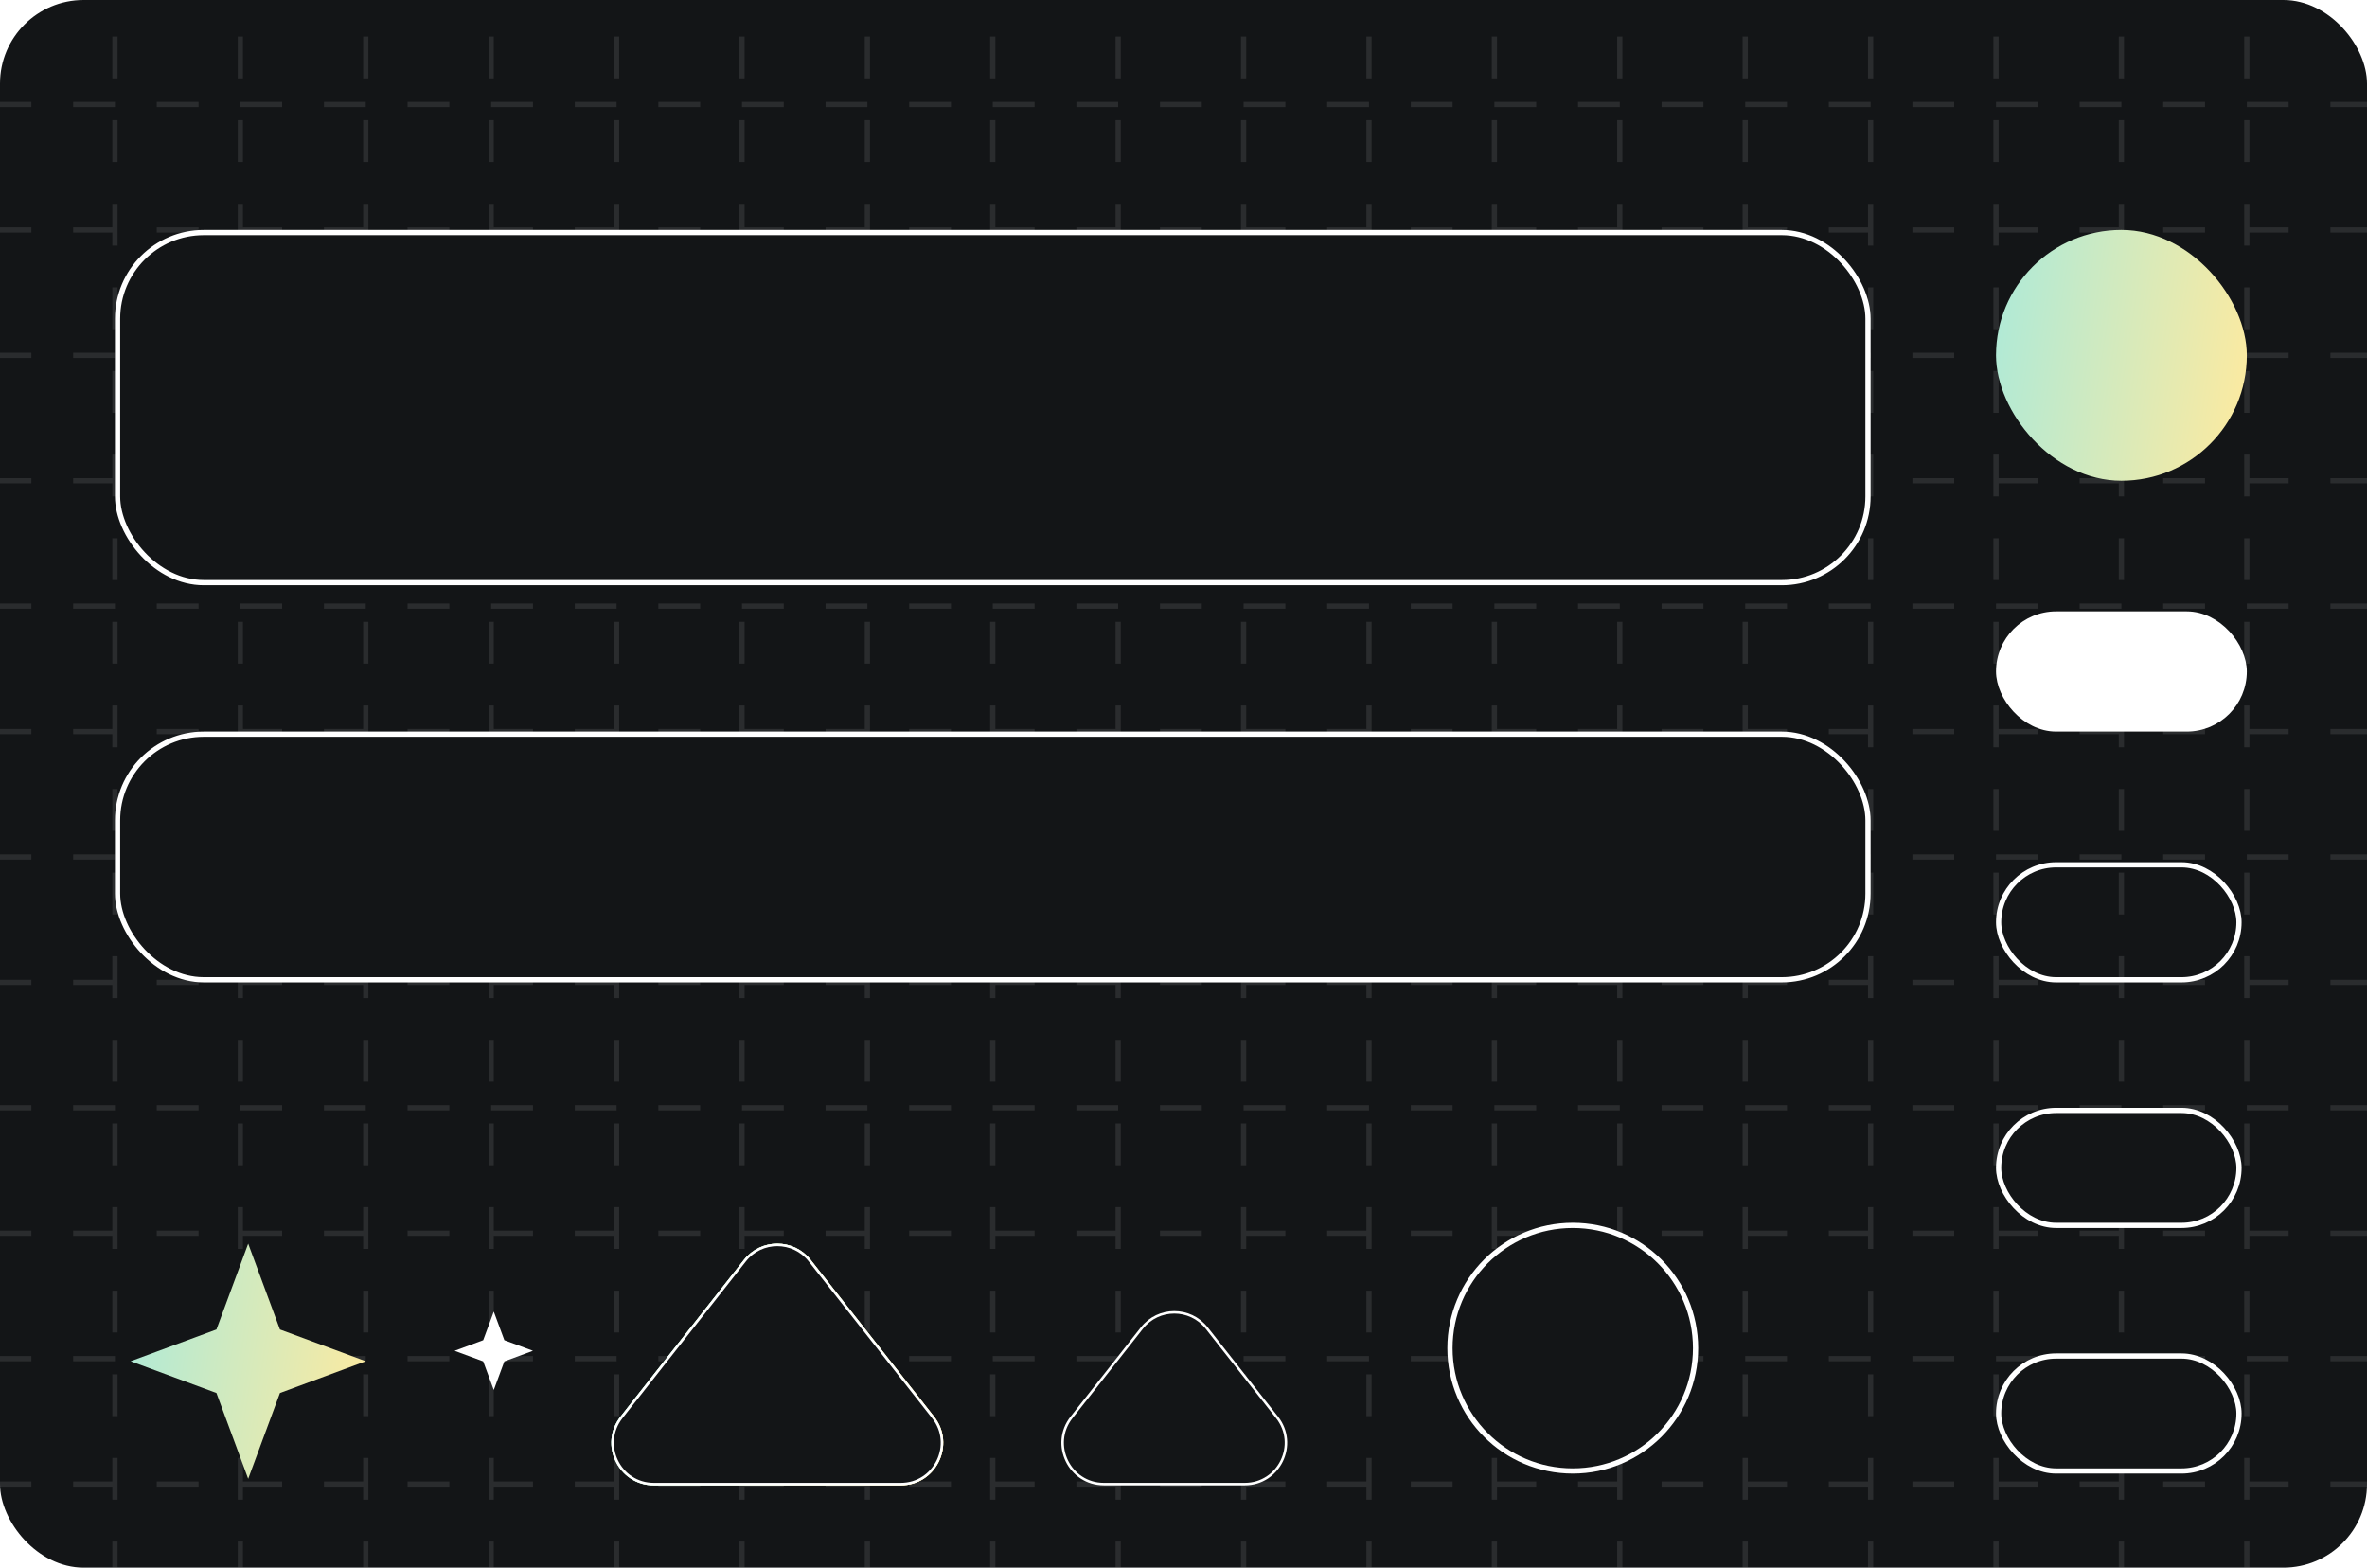 <svg width="453" height="300" viewBox="0 0 453 300" fill="none" xmlns="http://www.w3.org/2000/svg">
<g clip-path="url(#clip0_443_3639)">
<rect width="453" height="300" rx="16" fill="#131517"/>
<g opacity="0.1">
<path d="M22 -9V308.5" stroke="white" stroke-dasharray="8 8"/>
<path d="M46 -9V308.5" stroke="white" stroke-dasharray="8 8"/>
<path d="M70 -9V308.5" stroke="white" stroke-dasharray="8 8"/>
<path d="M94 -9V308.5" stroke="white" stroke-dasharray="8 8"/>
<path d="M118 -9V308.5" stroke="white" stroke-dasharray="8 8"/>
<path d="M142 -9V308.5" stroke="white" stroke-dasharray="8 8"/>
<path d="M166 -9V308.5" stroke="white" stroke-dasharray="8 8"/>
<path d="M190 -9V308.5" stroke="white" stroke-dasharray="8 8"/>
<path d="M214 -9V308.5" stroke="white" stroke-dasharray="8 8"/>
<path d="M238 -9V308.5" stroke="white" stroke-dasharray="8 8"/>
<path d="M262 -9V308.5" stroke="white" stroke-dasharray="8 8"/>
<path d="M286 -9V308.5" stroke="white" stroke-dasharray="8 8"/>
<path d="M310 -9V308.5" stroke="white" stroke-dasharray="8 8"/>
<path d="M334 -9V308.5" stroke="white" stroke-dasharray="8 8"/>
<path d="M358 -9V308.5" stroke="white" stroke-dasharray="8 8"/>
<path d="M382 -9V308.5" stroke="white" stroke-dasharray="8 8"/>
<path d="M406 -9V308.5" stroke="white" stroke-dasharray="8 8"/>
<path d="M430 -9V308.5" stroke="white" stroke-dasharray="8 8"/>
<path d="M-2 284H454" stroke="white" stroke-dasharray="8 8"/>
<path d="M-2 260H454" stroke="white" stroke-dasharray="8 8"/>
<path d="M-2 236L454 236" stroke="white" stroke-dasharray="8 8"/>
<path d="M-2 212L454 212" stroke="white" stroke-dasharray="8 8"/>
<path d="M-2 188L454 188" stroke="white" stroke-dasharray="8 8"/>
<path d="M-2 164L454 164" stroke="white" stroke-dasharray="8 8"/>
<path d="M-2 140L454 140" stroke="white" stroke-dasharray="8 8"/>
<path d="M-2 116L454 116" stroke="white" stroke-dasharray="8 8"/>
<path d="M-2 92L454 92" stroke="white" stroke-dasharray="8 8"/>
<path d="M-2 68L454 68" stroke="white" stroke-dasharray="8 8"/>
<path d="M-2 44L454 44" stroke="white" stroke-dasharray="8 8"/>
<path d="M-2 20L454 20" stroke="white" stroke-dasharray="8 8"/>
</g>
<rect x="22.5" y="140.5" width="335" height="47" rx="16.5" fill="#131517" stroke="white"/>
<rect x="382.5" y="259.5" width="46" height="22" rx="11" fill="#131517" stroke="white"/>
<rect x="382.5" y="117.5" width="47" height="22" rx="11" fill="white" stroke="white"/>
<rect x="382.5" y="165.5" width="46" height="22" rx="11" stroke="white"/>
<rect x="382.5" y="212.5" width="46" height="22" rx="11" fill="#131517" stroke="white"/>
<rect x="382" y="44" width="48" height="48" rx="24" fill="url(#paint0_linear_443_3639)"/>
<path d="M47.5 238L53.577 254.423L70 260.5L53.577 266.577L47.5 283L41.423 266.577L25 260.5L41.423 254.423L47.5 238Z" fill="url(#paint1_linear_443_3639)"/>
<g style="mix-blend-mode:hard-light" filter="url(#filter0_f_443_3639)">
<path d="M142.375 241.099C145.628 236.967 151.89 236.967 155.143 241.099L178.762 271.099C182.958 276.429 179.161 284.25 172.378 284.25H125.14C118.357 284.25 114.56 276.429 118.756 271.099L142.375 241.099Z" fill="url(#paint2_linear_443_3639)"/>
<path d="M142.563 241.247C145.72 237.236 151.798 237.236 154.955 241.247L178.574 271.247C182.647 276.42 178.962 284.011 172.378 284.011H125.14C118.556 284.011 114.871 276.42 118.944 271.247L142.563 241.247Z" stroke="url(#paint3_linear_443_3639)" stroke-width="0.478"/>
</g>
<path d="M142.563 241.247C145.72 237.236 151.798 237.236 154.955 241.247L178.574 271.247C182.647 276.42 178.962 284.011 172.378 284.011H125.14C118.556 284.011 114.871 276.42 118.944 271.247L142.563 241.247Z" fill="#131517" stroke="white" stroke-width="0.478"/>
<path d="M218.544 254.144C221.701 250.136 227.776 250.136 230.933 254.144L244.405 271.245C248.48 276.417 244.795 284.011 238.21 284.011H211.267C204.682 284.011 200.997 276.417 205.072 271.245L218.544 254.144Z" fill="#131517" stroke="white" stroke-width="0.478"/>
<circle cx="301" cy="258" r="23.5" fill="#131517" stroke="white"/>
<path d="M94.5 251L96.526 256.474L102 258.5L96.526 260.526L94.5 266L92.474 260.526L87 258.5L92.474 256.474L94.5 251Z" fill="white"/>
<rect x="22.5" y="44.5" width="335" height="67" rx="16.5" fill="#131517" stroke="white"/>
</g>
<defs>
<filter id="filter0_f_443_3639" x="112.555" y="233.555" width="72.407" height="55.14" filterUnits="userSpaceOnUse" color-interpolation-filters="sRGB">
<feFlood flood-opacity="0" result="BackgroundImageFix"/>
<feBlend mode="normal" in="SourceGraphic" in2="BackgroundImageFix" result="shape"/>
<feGaussianBlur stdDeviation="2.222" result="effect1_foregroundBlur_443_3639"/>
</filter>
<linearGradient id="paint0_linear_443_3639" x1="380.993" y1="44" x2="436.167" y2="52.647" gradientUnits="userSpaceOnUse">
<stop stop-color="#ABEADA"/>
<stop offset="1" stop-color="#FFEA9E"/>
</linearGradient>
<linearGradient id="paint1_linear_443_3639" x1="24.056" y1="238" x2="75.782" y2="246.107" gradientUnits="userSpaceOnUse">
<stop stop-color="#ABEADA"/>
<stop offset="1" stop-color="#FFEA9E"/>
</linearGradient>
<linearGradient id="paint2_linear_443_3639" x1="115.667" y1="238" x2="187.161" y2="253.388" gradientUnits="userSpaceOnUse">
<stop stop-color="#ABEADA"/>
<stop offset="1" stop-color="#FFEA9E"/>
</linearGradient>
<linearGradient id="paint3_linear_443_3639" x1="115.667" y1="238" x2="187.161" y2="253.388" gradientUnits="userSpaceOnUse">
<stop stop-color="#ABEADA"/>
<stop offset="1" stop-color="#FFEA9E"/>
</linearGradient>
<clipPath id="clip0_443_3639">
<rect width="453" height="300" rx="16" fill="white"/>
</clipPath>
</defs>
</svg>
